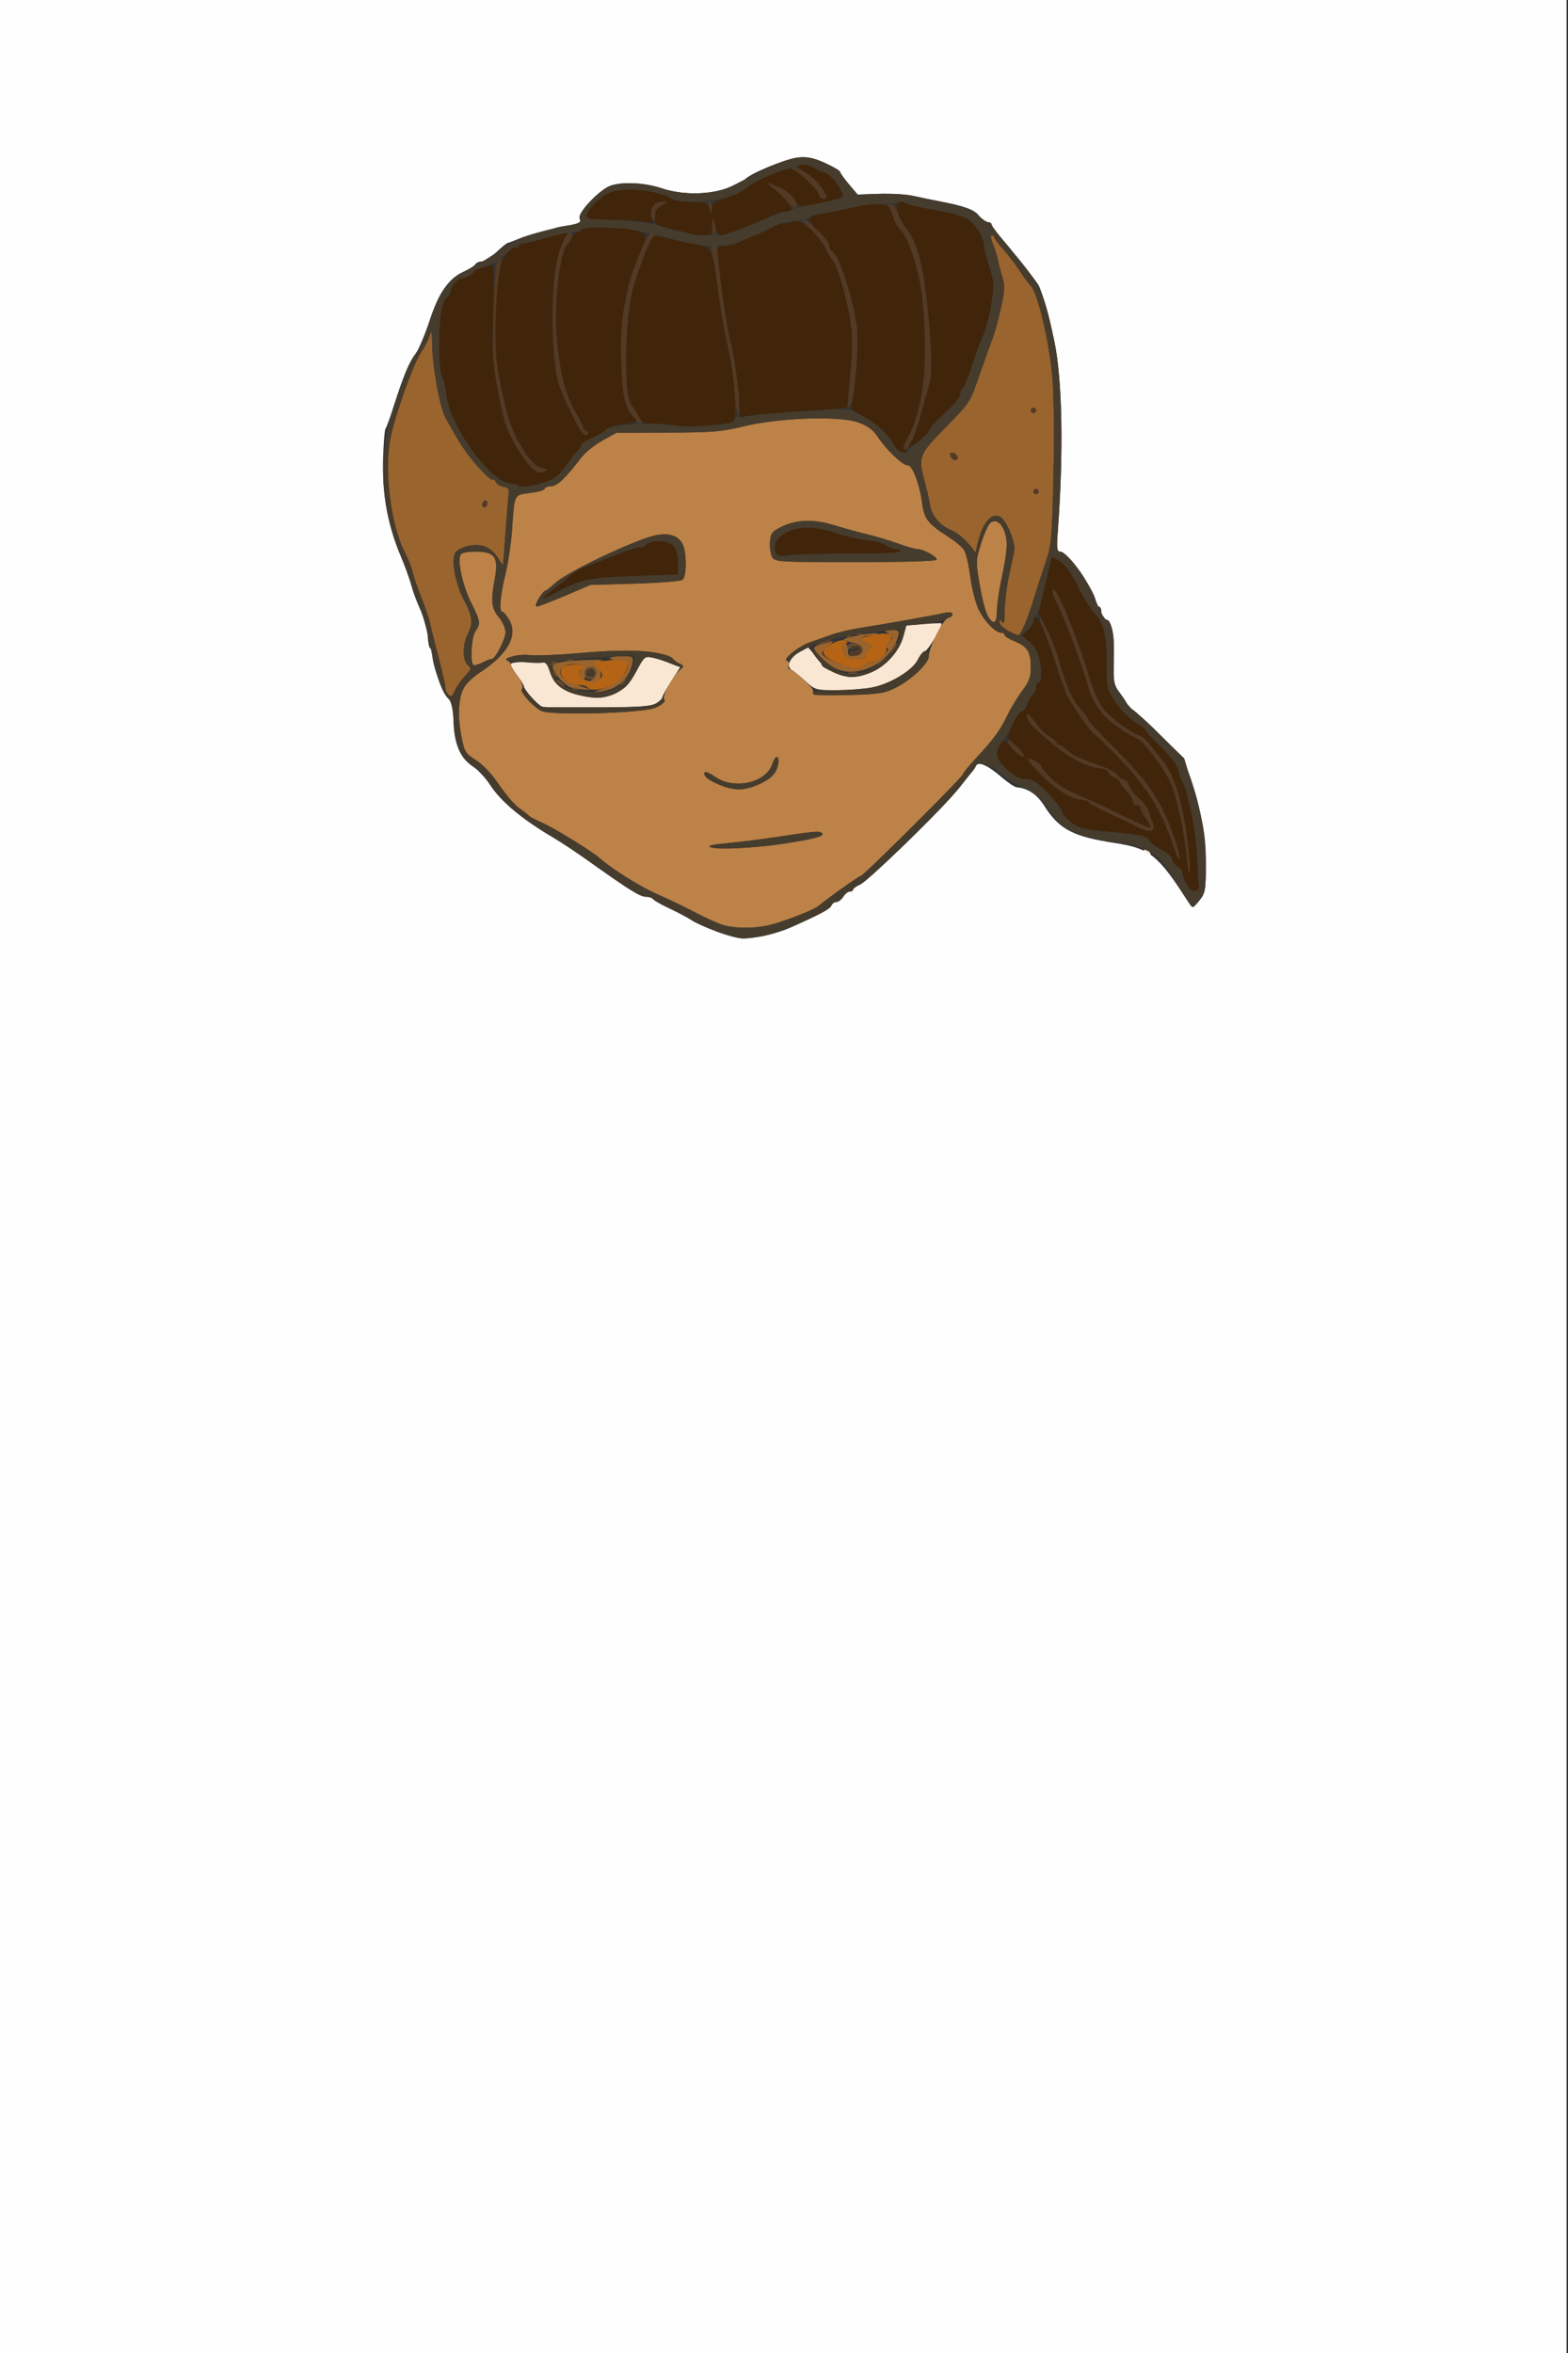 <?xml version="1.0" encoding="UTF-8" standalone="no"?>
<!-- Created with Inkscape (http://www.inkscape.org/) -->

<svg
   version="1.1"
   id="svg4976"
   width="192"
   height="288"
   viewBox="0 0 192 288"
   xmlns="http://www.w3.org/2000/svg"
   xmlns:svg="http://www.w3.org/2000/svg">
  <rect x="0" y="0" width="192" height="288" fill="#333333" stroke="none"/>
  <defs
     id="defs4980" />
  <g
     id="g4982">
    <g
       id="g4986"
       transform="translate(-0.177)">
      <path
         style="fill:#fefefe;stroke-width:0.32"
         d="M 0,144 V 0 h 96 96 V 144 288 H 96 0 Z m 93.824,-29.477 c 0.933,-0.196 2.344,-0.645 3.136,-0.997 3.65,-1.622 4.859,-2.268 5.017,-2.681 0.094,-0.245 0.37,-0.446 0.614,-0.446 0.244,0 0.623,-0.288 0.843,-0.64 0.22,-0.352 0.581,-0.64 0.803,-0.64 0.222,0 0.403,-0.109 0.403,-0.242 0,-0.133 0.401,-0.419 0.891,-0.636 0.862,-0.381 8.47,-7.688 11.099,-10.659 1.193,-1.348 2.613,-3.138 3.09,-3.894 0.317,-0.502 1.457,0.016 3.028,1.376 0.798,0.691 1.658,1.274 1.911,1.296 1.394,0.121 2.507,0.872 3.41,2.3 1.795,2.837 3.509,3.739 8.581,4.515 4.375,0.669 5.344,1.456 9.167,7.434 0.354,0.554 0.428,0.531 1.188,-0.369 0.749,-0.887 0.812,-1.206 0.822,-4.206 0.013,-3.572 -0.574,-7.002 -1.825,-10.674 -0.725,-2.129 -1.111,-2.701 -3.411,-5.06 -1.426,-1.463 -2.989,-2.898 -3.473,-3.189 -0.484,-0.291 -0.88,-0.651 -0.88,-0.801 0,-0.15 -0.396,-0.792 -0.88,-1.427 -0.84,-1.102 -0.876,-1.296 -0.791,-4.304 0.088,-3.137 -0.173,-4.291 -1.095,-4.835 -0.238,-0.141 -0.433,-0.537 -0.433,-0.88 0,-0.343 -0.144,-0.624 -0.32,-0.624 -0.176,0 -0.32,-0.195 -0.32,-0.432 0,-1.315 -3.466,-6.288 -4.383,-6.288 -0.428,0 -0.472,-0.377 -0.304,-2.64 0.711,-9.576 0.545,-18.447 -0.435,-23.12 -0.684,-3.264 -1.547,-6.272 -1.996,-6.957 -0.65,-0.993 -3.534,-4.608 -4.733,-5.933 -0.523,-0.578 -0.95,-1.19 -0.95,-1.36 0,-0.17 -0.206,-0.309 -0.457,-0.309 -0.251,0 -0.736,-0.355 -1.077,-0.789 -0.609,-0.774 -1.708,-1.168 -5.026,-1.804 -0.88,-0.169 -2.272,-0.456 -3.093,-0.64 -0.821,-0.183 -2.677,-0.293 -4.123,-0.243 l -2.63,0.09 -1.072,-1.267 c -0.589,-0.697 -1.074,-1.377 -1.077,-1.511 -0.003,-0.134 -0.816,-0.615 -1.808,-1.069 -1.351,-0.618 -2.174,-0.792 -3.284,-0.696 -1.513,0.132 -6.016,1.991 -6.593,2.722 -0.176,0.223 -1.144,0.694 -2.152,1.046 -2.378,0.832 -5.557,0.83 -8.058,-0.007 -2.212,-0.74 -5.297,-0.824 -6.526,-0.178 -1.426,0.75 -3.697,3.27 -3.473,3.854 0.214,0.557 -0.064,0.719 -1.551,0.908 -0.528,0.067 -1.176,0.197 -1.44,0.289 -0.264,0.092 -1.128,0.322 -1.92,0.511 -0.792,0.189 -1.944,0.556 -2.56,0.815 -0.616,0.259 -1.223,0.489 -1.349,0.511 -0.126,0.022 -0.758,0.539 -1.405,1.149 -0.647,0.61 -1.435,1.109 -1.752,1.109 -0.317,0 -0.675,0.159 -0.795,0.353 -0.12,0.194 -0.773,0.601 -1.45,0.905 -1.803,0.807 -2.997,2.542 -4.159,6.041 -0.566,1.706 -1.341,3.533 -1.722,4.061 -0.848,1.175 -1.485,2.695 -2.619,6.24 -0.478,1.496 -0.951,2.792 -1.05,2.88 -0.099,0.088 -0.232,1.744 -0.295,3.68 -0.134,4.1 0.616,8.233 2.152,11.858 0.518,1.222 1.11,2.854 1.316,3.625 0.206,0.771 0.721,2.161 1.145,3.088 0.424,0.927 0.809,2.347 0.856,3.156 0.047,0.809 0.193,1.471 0.325,1.472 0.132,9.6e-4 0.24,0.361 0.24,0.8 0,1.236 1.274,4.741 1.933,5.318 0.457,0.399 0.606,1.038 0.658,2.818 0.081,2.761 0.815,4.451 2.398,5.518 0.61,0.411 1.533,1.401 2.049,2.199 1.36,2.1 3.927,4.243 7.846,6.549 0.897,0.528 2.742,1.752 4.101,2.72 5.065,3.61 6.452,4.48 7.146,4.48 0.391,0 0.789,0.126 0.884,0.28 0.095,0.154 1.004,0.669 2.019,1.145 1.015,0.476 2.206,1.106 2.646,1.4 1.259,0.841 5.176,2.255 6.304,2.276 0.563,0.01 1.787,-0.142 2.72,-0.338 z"
         id="path5004" />
      <path
         style="fill:#f9e7d3;stroke-width:0.32"
         d="m 140.48,104.32 c -0.288,-0.186 -0.328,-0.312 -0.099,-0.315 0.21,-0.003 0.47,0.139 0.579,0.315 0.246,0.397 0.135,0.397 -0.48,0 z M 66.521,86.474 C 65.951,86.217 64.32,84.372 64.32,83.984 c 0,-0.134 -0.36,-0.716 -0.8,-1.292 -0.44,-0.577 -0.8,-1.2 -0.8,-1.385 0,-0.21 0.832,-0.308 2.214,-0.261 l 2.214,0.075 0.403,1.219 c 0.478,1.443 1.498,2.228 3.55,2.732 2.108,0.517 2.942,0.464 4.547,-0.29 1.128,-0.53 1.602,-1.035 2.425,-2.579 0.988,-1.853 1.059,-1.912 2.034,-1.702 0.556,0.12 1.542,0.428 2.19,0.685 l 1.179,0.467 -1.099,1.718 C 81.775,84.316 81.28,85.206 81.28,85.348 c 0,0.142 -0.324,0.469 -0.72,0.727 -0.559,0.364 -2.147,0.487 -7.12,0.551 -3.52,0.045 -6.633,-0.023 -6.919,-0.152 z m 32.278,-3.1 c -0.661,-0.607 -1.412,-1.221 -1.669,-1.365 -0.733,-0.41 -0.24,-1.55 0.946,-2.189 l 1.06,-0.571 0.822,0.935 c 0.452,0.514 0.827,1.05 0.832,1.191 0.015,0.391 2.623,1.489 3.553,1.497 2.734,0.023 5.729,-2.294 6.454,-4.994 l 0.355,-1.321 2.104,-0.17 c 1.157,-0.094 2.144,-0.132 2.192,-0.085 0.214,0.208 -1.658,3.376 -1.994,3.376 -0.206,0 -0.601,0.468 -0.877,1.04 -0.644,1.335 -3.399,3.004 -5.667,3.434 -0.945,0.179 -2.886,0.325 -4.314,0.324 -2.513,-0.002 -2.635,-0.037 -3.797,-1.105 z"
         id="path5002" />
      <path
         style="fill:#bd8247;stroke-width:0.32"
         d="m 88.64,113.19 c -0.616,-0.19 -2.128,-0.875 -3.36,-1.522 -1.232,-0.648 -3.306,-1.645 -4.608,-2.216 -2.087,-0.914 -5.53,-3.065 -7.034,-4.395 -0.988,-0.873 -5.544,-3.683 -7.027,-4.334 C 65.791,100.364 65.048,99.975 64.96,99.859 c -0.088,-0.115 -0.623,-0.533 -1.189,-0.929 -0.566,-0.395 -1.679,-1.684 -2.473,-2.865 -0.881,-1.309 -1.988,-2.488 -2.839,-3.022 -1.324,-0.832 -1.416,-0.989 -1.812,-3.088 -0.483,-2.562 -0.314,-4.799 0.451,-5.967 0.296,-0.451 1.131,-1.209 1.858,-1.685 3.434,-2.248 4.691,-4.539 3.551,-6.469 C 62.196,75.31 61.829,74.88 61.691,74.88 c -0.429,0 -0.27,-1.972 0.37,-4.58 0.338,-1.375 0.704,-3.823 0.814,-5.44 0.303,-4.465 0.208,-4.272 2.242,-4.526 C 66.087,60.213 66.88,59.98 66.88,59.817 66.88,59.654 67.223,59.52 67.643,59.52 c 0.746,0 1.792,-0.993 3.75,-3.556 0.458,-0.6 1.61,-1.521 2.56,-2.047 L 75.68,52.96 81.92,52.949 c 5.426,-0.009 6.636,-0.108 9.28,-0.756 4.34,-1.064 11.742,-1.323 14.05,-0.493 1.183,0.425 1.843,0.91 2.413,1.772 1.073,1.621 3.042,3.488 3.68,3.488 0.583,0 1.46,2.365 1.779,4.8 0.227,1.728 0.739,2.382 2.983,3.812 0.938,0.598 1.896,1.388 2.129,1.757 0.233,0.369 0.579,1.858 0.768,3.31 0.189,1.451 0.651,3.251 1.026,4 0.732,1.462 2.043,2.801 2.742,2.801 0.237,0 0.43,0.128 0.43,0.285 0,0.157 0.569,0.513 1.264,0.791 1.52,0.608 1.936,1.296 1.936,3.198 0,1.123 -0.227,1.738 -1.04,2.821 -0.572,0.761 -1.389,2.105 -1.815,2.985 -0.912,1.884 -1.657,2.904 -3.847,5.266 -0.89,0.96 -1.619,1.857 -1.619,1.993 0,0.313 -12.165,12.421 -12.48,12.421 -0.208,0 -3.874,2.594 -5.131,3.63 -0.582,0.48 -2.626,1.325 -5.231,2.164 -2.045,0.658 -4.827,0.741 -6.598,0.196 z m 7.04,-9.856 c 4.078,-0.611 5.523,-0.979 5.182,-1.32 -0.338,-0.338 -0.658,-0.312 -5.982,0.488 -1.76,0.264 -4.352,0.584 -5.76,0.711 -1.791,0.161 -2.368,0.308 -1.92,0.489 0.732,0.297 5.401,0.095 8.48,-0.367 z m -2.265,-7.482 c 1.135,-0.575 1.651,-1.066 1.914,-1.82 0.215,-0.616 0.243,-1.149 0.07,-1.322 -0.173,-0.173 -0.432,0.142 -0.643,0.78 -0.778,2.356 -4.722,3.226 -7.065,1.557 -0.982,-0.699 -1.568,-0.714 -1.145,-0.03 0.384,0.621 2.875,1.599 4.104,1.61 0.673,0.006 1.901,-0.338 2.764,-0.776 z M 80.435,86.618 c 0.881,-0.381 1.18,-0.676 1.045,-1.03 -0.2,-0.521 1.098,-2.879 1.995,-3.625 0.392,-0.326 0.422,-0.475 0.12,-0.589 C 83.371,81.291 83.004,81.039 82.779,80.814 81.624,79.658 77.804,79.35 71.52,79.905 c -2.816,0.249 -5.73,0.375 -6.477,0.28 -1.322,-0.168 -3.525,0.382 -2.723,0.679 0.22,0.082 0.4,0.29 0.4,0.463 0,0.173 0.363,0.79 0.806,1.371 0.474,0.621 0.725,1.269 0.608,1.572 -0.2,0.522 0.979,1.938 2.266,2.721 1.026,0.624 12.43,0.32 14.035,-0.375 z m 29.446,-2.457 c 1.98,-1.008 4.039,-2.991 4.039,-3.89 0,-1.049 1.685,-4.394 2.32,-4.606 0.927,-0.309 0.651,-0.879 -0.32,-0.662 -1.443,0.322 -7.753,1.447 -10.16,1.811 -1.232,0.186 -2.888,0.567 -3.68,0.846 -0.792,0.279 -2.027,0.712 -2.744,0.964 -1.417,0.496 -3.342,2.069 -2.767,2.261 0.195,0.065 0.276,0.325 0.179,0.578 -0.097,0.253 -0.043,0.459 0.12,0.459 0.399,0 2.802,2.156 2.852,2.559 0.022,0.176 0.058,0.407 0.08,0.512 0.022,0.105 1.948,0.14 4.28,0.077 3.751,-0.101 4.42,-0.206 5.801,-0.909 z M 69.376,72.914 72.48,71.589 77.92,71.435 c 2.992,-0.085 5.62,-0.298 5.84,-0.474 0.518,-0.414 0.512,-3.361 -0.009,-4.391 C 83.148,65.38 81.657,65.083 79.615,65.749 76.182,66.869 69.426,70.177 68.163,71.357 67.596,71.887 67.035,72.32 66.915,72.32 c -0.119,0 -0.472,0.432 -0.784,0.96 -0.339,0.574 -0.425,0.96 -0.213,0.96 0.195,0 1.751,-0.597 3.458,-1.326 z M 114.88,68.488 c 0,-0.378 -1.69,-1.288 -2.392,-1.288 -0.277,0 -1.328,-0.3 -2.336,-0.666 -1.008,-0.366 -2.696,-0.873 -3.752,-1.127 -1.056,-0.253 -2.908,-0.762 -4.115,-1.131 -2.531,-0.773 -4.561,-0.701 -6.471,0.232 -1.081,0.528 -1.268,0.775 -1.353,1.799 -0.054,0.653 0.059,1.481 0.251,1.84 C 95.053,68.783 95.322,68.8 104.971,68.8 c 6.218,0 9.909,-0.116 9.909,-0.312 z M 58.121,81.374 C 57.722,80.975 57.924,77.876 58.39,77.261 59.057,76.379 59.003,76.001 57.893,73.817 56.899,71.862 56.196,68.855 56.529,67.988 56.656,67.658 57.215,67.52 58.427,67.52 c 2.359,0 2.827,0.679 2.328,3.374 -0.502,2.709 -0.407,3.576 0.514,4.67 0.446,0.53 0.811,1.349 0.81,1.82 -0.002,0.856 -1.302,3.353 -1.709,3.281 -0.119,-0.021 -0.628,0.175 -1.132,0.435 -0.504,0.261 -1.006,0.383 -1.117,0.273 z M 121.148,75.44 c -0.257,-0.396 -0.702,-2.084 -0.99,-3.751 -0.509,-2.954 -0.505,-3.085 0.153,-5.172 0.372,-1.178 0.867,-2.3 1.102,-2.495 0.662,-0.55 1.4,-0.075 1.809,1.164 0.391,1.186 0.3,2.323 -0.483,6.014 -0.261,1.232 -0.481,2.852 -0.487,3.6 -0.013,1.509 -0.396,1.731 -1.104,0.64 z"
         id="skin" />
      <path
         style="fill:#b56415;stroke-width:0.32"
         d="M 72.182,84.195 C 72.061,84 71.571,83.84 71.092,83.84 c -1.223,0 -2.351,-0.865 -2.231,-1.711 0.08,-0.563 0.347,-0.707 1.458,-0.788 1.238,-0.09 1.896,0.346 0.982,0.651 -0.63,0.21 -0.05,1.111 0.862,1.34 C 72.96,83.532 73.92,83.121 73.92,82.581 c 0,-0.121 -0.294,-0.536 -0.652,-0.921 L 72.615,80.96 73.348,80.944 c 0.403,-0.009 1.344,-0.094 2.091,-0.19 1.059,-0.135 1.402,-0.061 1.555,0.339 0.238,0.62 -0.562,1.914 -1.604,2.597 -1.007,0.66 -2.925,0.962 -3.208,0.505 z m 30.982,-2.853 c -1.863,-0.767 -2.461,-1.319 -2.014,-1.858 0.609,-0.733 2.111,-1.344 2.578,-1.048 0.319,0.202 0.328,0.276 0.033,0.279 -0.51,0.006 -0.52,1.037 -0.016,1.541 0.211,0.211 0.859,0.384 1.44,0.384 0.843,0 1.056,-0.129 1.056,-0.64 0,-0.352 0.144,-0.64 0.32,-0.64 0.612,0 0.315,-0.567 -0.394,-0.752 -1.03,-0.269 -0.37,-0.732 1.406,-0.986 1.687,-0.241 2.231,0.167 1.419,1.064 -0.282,0.311 -0.417,0.661 -0.3,0.778 0.311,0.311 -0.861,1.496 -1.479,1.496 -0.291,0 -0.809,0.211 -1.15,0.47 -0.789,0.597 -1.27,0.583 -2.898,-0.088 z"
         id="eye" />
      <path
         style="fill:#9a642e;stroke-width:0.32"
         d="M 55.102,85.054 C 54.892,84.844 54.72,84.445 54.72,84.169 c 0,-0.277 -0.375,-1.94 -0.834,-3.696 C 53.427,78.717 52.938,76.776 52.8,76.16 c -0.139,-0.616 -0.615,-2.016 -1.058,-3.11 -0.444,-1.095 -0.906,-2.442 -1.027,-2.994 -0.121,-0.552 -0.562,-1.672 -0.98,-2.49 -1.705,-3.334 -2.53,-9.858 -1.755,-13.869 0.542,-2.803 2.793,-9.139 3.745,-10.54 0.435,-0.64 0.914,-1.576 1.065,-2.08 0.228,-0.762 0.28,-0.591 0.304,1.003 0.044,2.909 0.917,7.739 1.638,9.063 1.672,3.068 2.506,4.328 3.945,5.962 0.856,0.972 1.669,1.698 1.806,1.613 0.137,-0.085 0.328,0.05 0.423,0.299 0.096,0.249 0.507,0.501 0.914,0.558 0.53,0.075 0.714,0.286 0.65,0.745 -0.049,0.352 -0.22,2.44 -0.379,4.64 -0.159,2.2 -0.3,4.072 -0.312,4.16 -0.012,0.088 -0.293,-0.283 -0.623,-0.826 -0.84,-1.378 -2.167,-1.875 -3.819,-1.43 -0.835,0.225 -1.373,0.583 -1.506,1.001 -0.356,1.123 0.194,3.773 1.16,5.583 1.045,1.958 1.142,2.866 0.45,4.194 -0.644,1.235 -0.625,3.302 0.035,3.784 0.463,0.339 0.426,0.476 -0.362,1.315 -0.484,0.515 -1.049,1.332 -1.256,1.815 -0.291,0.68 -0.462,0.792 -0.758,0.496 z M 59.84,61.581 c 0,-0.274 -0.144,-0.41 -0.32,-0.301 -0.176,0.109 -0.32,0.333 -0.32,0.499 0,0.166 0.144,0.301 0.32,0.301 0.176,0 0.32,-0.224 0.32,-0.499 z m 14.133,22.715 c 1.601,-0.493 3.251,-2.092 3.074,-2.979 -0.07,-0.349 -0.439,-0.516 -1.135,-0.514 -0.568,0.002 -1.032,-0.106 -1.032,-0.24 0,-0.134 0.651,-0.243 1.446,-0.243 1.386,0 1.44,0.035 1.294,0.84 -0.284,1.567 -1.46,2.867 -2.955,3.267 -1.961,0.525 -2.494,0.424 -0.692,-0.131 z m -3.721,-0.095 C 69.412,84.021 67.84,82.318 67.84,81.587 c 0,-0.451 1.125,-0.674 4,-0.795 1.955,-0.082 2.52,-0.037 1.76,0.141 -0.616,0.144 -0.975,0.281 -0.797,0.304 0.178,0.023 0.51,0.341 0.738,0.707 0.474,0.758 0.037,1.575 -0.842,1.575 -0.411,0 -0.395,-0.079 0.091,-0.434 0.377,-0.276 0.516,-0.634 0.382,-0.984 -0.304,-0.791 -1.339,-0.484 -1.308,0.387 0.03,0.837 -0.436,0.944 -0.733,0.169 -0.116,-0.302 -0.041,-0.596 0.17,-0.667 C 72.148,81.711 71.597,81.28 70.39,81.28 c -2.08,0 -2.166,1.741 -0.117,2.36 0.51,0.154 1.215,0.396 1.567,0.538 l 0.64,0.258 -0.64,-0.016 c -0.352,-0.009 -1.067,-0.108 -1.588,-0.219 z m 32.024,-2.487 c -0.893,-0.484 -2.405,-1.979 -2.426,-2.399 -0.006,-0.113 0.337,-0.292 0.76,-0.399 0.424,-0.106 1.036,-0.293 1.36,-0.415 0.346,-0.13 0.193,0.125 -0.37,0.618 -0.943,0.825 -0.949,0.848 -0.32,1.315 0.352,0.261 1.375,0.725 2.274,1.031 1.524,0.519 1.684,0.52 2.391,0.025 0.417,-0.292 0.988,-0.531 1.27,-0.531 0.282,0 0.851,-0.36 1.265,-0.8 0.471,-0.502 0.593,-0.8 0.326,-0.8 -0.296,0 -0.242,-0.203 0.18,-0.669 0.594,-0.656 0.594,-0.677 -0.012,-1.12 C 108.395,77.147 108.418,77.12 109.349,77.12 c 0.869,0 0.969,0.089 0.809,0.72 -0.843,3.325 -5.064,5.4 -7.881,3.874 z M 103.744,80.256 c -0.465,-0.465 -0.51,-1.536 -0.064,-1.536 0.176,0 0.32,0.37 0.32,0.821 0,0.707 0.122,0.807 0.88,0.72 1.332,-0.153 1.205,-1.289 -0.176,-1.571 -0.581,-0.119 -1.125,-0.284 -1.208,-0.368 -0.239,-0.239 3.591,-0.977 4.073,-0.785 0.237,0.095 -0.028,0.183 -0.59,0.197 -1.208,0.03 -1.733,0.632 -0.771,0.884 0.678,0.177 0.946,0.741 0.352,0.741 -0.176,0 -0.32,0.288 -0.32,0.64 0,0.511 -0.213,0.64 -1.056,0.64 -0.581,0 -1.229,-0.173 -1.44,-0.384 z M 123.6,77.201 c -0.572,-0.285 -1.038,-0.743 -1.035,-1.02 0.004,-0.441 0.043,-0.444 0.315,-0.022 0.22,0.34 0.315,-0.079 0.327,-1.44 0.009,-1.056 0.235,-2.928 0.501,-4.16 0.267,-1.232 0.562,-2.615 0.658,-3.072 0.23,-1.105 -1.043,-4.046 -1.864,-4.306 -1.091,-0.346 -2.1,0.987 -2.655,3.509 l -0.205,0.93 -0.928,-1.126 c -0.51,-0.619 -1.402,-1.322 -1.981,-1.561 -1.458,-0.603 -2.443,-1.758 -2.672,-3.132 -0.106,-0.639 -0.398,-1.903 -0.647,-2.81 -0.828,-3.008 -0.731,-3.286 2.186,-6.299 3.526,-3.642 3.286,-3.28 4.53,-6.833 0.604,-1.726 1.317,-3.714 1.583,-4.418 0.266,-0.704 0.732,-2.398 1.035,-3.765 0.466,-2.103 0.488,-2.692 0.147,-3.831 -0.222,-0.74 -0.466,-1.694 -0.543,-2.119 -0.077,-0.426 -0.343,-1.258 -0.59,-1.849 C 121.515,29.284 121.449,28.8 121.616,28.8 c 0.167,0 0.304,0.11 0.304,0.243 0,0.134 0.512,0.818 1.138,1.52 0.626,0.702 1.508,1.853 1.96,2.557 0.452,0.704 1.09,1.575 1.418,1.936 0.822,0.904 2.16,6.531 2.575,10.823 0.208,2.157 0.272,6.932 0.16,12.112 -0.172,7.997 -0.235,8.703 -0.977,10.88 -0.436,1.281 -1.102,3.336 -1.48,4.568 -0.768,2.504 -1.563,4.33 -1.87,4.3 C 124.732,77.728 124.172,77.486 123.6,77.201 Z M 127.36,60.16 c 0,-0.176 -0.144,-0.32 -0.32,-0.32 -0.176,0 -0.32,0.144 -0.32,0.32 0,0.176 0.144,0.32 0.32,0.32 0.176,0 0.32,-0.144 0.32,-0.32 z m -9.92,-4.141 c 0,-0.378 -0.624,-0.781 -0.853,-0.552 -0.229,0.229 0.175,0.853 0.552,0.853 0.166,0 0.301,-0.136 0.301,-0.301 z M 127.04,50.24 c 0,-0.176 -0.144,-0.32 -0.32,-0.32 -0.176,0 -0.32,0.144 -0.32,0.32 0,0.176 0.144,0.32 0.32,0.32 0.176,0 0.32,-0.144 0.32,-0.32 z"
         id="hair2" />
      <path
         style="fill:#6c4c2b;stroke-width:0.32"
         d="m 70.34,84.261 c 0.231,-0.092 0.507,-0.081 0.613,0.025 0.106,0.106 -0.083,0.182 -0.42,0.168 C 70.161,84.439 70.085,84.364 70.34,84.261 Z m -1.719,-0.571 c -0.342,-0.258 -0.459,-0.474 -0.26,-0.48 0.198,-0.006 0.54,0.206 0.759,0.47 0.506,0.61 0.299,0.614 -0.499,0.01 z M 76.16,83.719 c 0,-0.066 0.252,-0.318 0.56,-0.56 0.508,-0.398 0.519,-0.387 0.121,0.121 C 76.423,83.813 76.16,83.983 76.16,83.719 Z m -4.363,-0.997 C 71.686,82.433 71.748,82.044 71.936,81.856 c 0.488,-0.488 1.411,-0.042 1.284,0.619 -0.142,0.737 -1.167,0.914 -1.423,0.247 z M 72.96,82.4 c 0,-0.264 -0.216,-0.48 -0.48,-0.48 -0.264,0 -0.48,0.216 -0.48,0.48 0,0.264 0.216,0.48 0.48,0.48 0.264,0 0.48,-0.216 0.48,-0.48 z m -4.973,0.139 c -0.116,-0.188 -0.142,-0.41 -0.058,-0.494 0.084,-0.084 0.238,0.07 0.342,0.341 0.216,0.564 0.032,0.663 -0.284,0.153 z M 104.08,82.339 c 0.308,-0.08 0.812,-0.08 1.12,0 0.308,0.08 0.056,0.146 -0.56,0.146 -0.616,0 -0.868,-0.066 -0.56,-0.146 z M 67.52,81.27 C 67.52,81.099 67.736,80.96 68,80.96 c 0.264,0 0.48,0.057 0.48,0.126 0,0.069 -0.216,0.209 -0.48,0.31 -0.264,0.101 -0.48,0.045 -0.48,-0.126 z m 40,0.209 c 0,-0.066 0.252,-0.318 0.56,-0.56 0.508,-0.398 0.519,-0.387 0.121,0.121 -0.418,0.533 -0.681,0.703 -0.681,0.439 z M 69.7,80.741 c 0.231,-0.092 0.507,-0.081 0.613,0.025 0.106,0.106 -0.083,0.182 -0.42,0.168 C 69.521,80.919 69.445,80.844 69.7,80.741 Z m 35.572,-0.632 c 0.18,-0.089 0.328,-0.367 0.328,-0.616 0,-0.559 -1.166,-0.604 -1.388,-0.053 -0.093,0.231 -0.172,0.155 -0.187,-0.181 -0.02,-0.45 0.174,-0.558 0.855,-0.48 0.619,0.071 0.88,0.283 0.88,0.715 0,0.337 -0.184,0.651 -0.408,0.696 -0.224,0.045 -0.26,0.009 -0.08,-0.08 z M 109.44,79.36 c 0.188,-0.352 0.415,-0.64 0.503,-0.64 0.088,0 0.006,0.288 -0.183,0.64 -0.188,0.352 -0.415,0.64 -0.503,0.64 -0.088,0 -0.006,-0.288 0.183,-0.64 z m -8.64,-0.775 c 0.892,-0.537 1.593,-0.677 1.104,-0.221 -0.167,0.156 -0.664,0.378 -1.104,0.493 l -0.8,0.209 z m 3.14,-0.723 c 0.231,-0.092 0.507,-0.081 0.613,0.025 0.106,0.106 -0.083,0.182 -0.42,0.168 -0.373,-0.015 -0.449,-0.091 -0.193,-0.193 z m 1.28,-0.32 c 0.231,-0.092 0.507,-0.081 0.613,0.025 0.106,0.106 -0.083,0.182 -0.42,0.168 -0.373,-0.015 -0.449,-0.091 -0.193,-0.193 z"
         id="path4994" />
      <path
         style="fill:#533a24;stroke-width:0.32"
         d="m 145.505,105.12 c -0.334,-3.408 -1.253,-7.7 -1.988,-9.28 -0.886,-1.907 -3.426,-5.257 -4.157,-5.485 -0.352,-0.11 -1.444,-0.76 -2.426,-1.446 -1.793,-1.251 -3.023,-2.953 -3.518,-4.869 -0.548,-2.118 -2.899,-8.432 -3.683,-9.888 -0.452,-0.84 -0.764,-1.7 -0.694,-1.911 0.309,-0.928 2.656,4.603 4.561,10.752 0.554,1.789 1.229,3.234 1.831,3.919 1.003,1.143 3.299,2.815 4.3,3.133 0.325,0.103 0.879,0.578 1.23,1.056 0.351,0.478 1.035,1.326 1.519,1.886 0.484,0.56 1.222,1.934 1.64,3.055 0.838,2.248 1.918,8.759 1.746,10.517 -0.072,0.729 -0.198,0.226 -0.361,-1.44 z m -1.659,-1.504 c -1.65,-5.241 -3.876,-8.387 -9.872,-13.952 -0.902,-0.837 -3.414,-4.728 -3.414,-5.288 0,-0.274 -0.125,-0.575 -0.277,-0.669 -0.152,-0.094 -0.354,-0.644 -0.448,-1.223 -0.094,-0.579 -0.682,-2.341 -1.308,-3.916 -0.625,-1.575 -1.083,-2.919 -1.016,-2.986 0.194,-0.194 1.801,3.369 2.257,5.006 0.956,3.423 1.749,5.167 2.934,6.449 0.405,0.438 0.736,0.914 0.736,1.058 0,0.144 1.188,1.441 2.64,2.883 4.862,4.828 6.278,6.924 7.961,11.786 0.356,1.029 0.601,2.095 0.543,2.37 -0.057,0.274 -0.39,-0.408 -0.739,-1.517 z M 139.2,101.104 c -0.616,-0.323 -2.164,-1.063 -3.44,-1.645 -1.276,-0.582 -2.32,-1.166 -2.32,-1.298 -4e-5,-0.132 -0.296,-0.24 -0.658,-0.24 -1.297,0 -3.375,-1.269 -5.254,-3.208 -1.311,-1.353 -1.713,-1.938 -1.28,-1.862 0.591,0.103 1.432,0.692 1.432,1.003 0,0.076 0.501,0.669 1.113,1.318 0.68,0.721 1.98,1.537 3.343,2.1 1.227,0.506 3.703,1.65 5.503,2.543 1.8,0.893 3.335,1.56 3.412,1.484 0.077,-0.077 -0.164,-0.566 -0.535,-1.087 -0.371,-0.521 -0.675,-1.106 -0.675,-1.298 0,-0.193 -0.216,-0.351 -0.48,-0.351 -0.264,0 -0.48,-0.223 -0.48,-0.495 0,-0.272 -0.36,-0.855 -0.8,-1.295 -0.44,-0.44 -0.8,-0.928 -0.8,-1.084 0,-0.156 -0.275,-0.371 -0.61,-0.478 -0.336,-0.107 -0.691,-0.404 -0.79,-0.662 -0.099,-0.257 -0.409,-0.468 -0.689,-0.468 -1.437,0 -4.002,-1.227 -5.91,-2.829 -2.531,-2.124 -3.011,-2.61 -3.286,-3.331 -0.358,-0.938 0.201,-0.622 1.015,0.573 0.423,0.621 1.179,1.371 1.68,1.667 0.501,0.296 0.912,0.651 0.912,0.789 0,0.138 0.151,0.251 0.335,0.251 0.184,0 0.652,0.328 1.04,0.728 0.388,0.4 1.785,1.068 3.105,1.484 1.32,0.416 2.588,1.024 2.818,1.352 0.23,0.328 0.616,0.596 0.858,0.596 0.242,0 0.533,0.324 0.647,0.72 0.114,0.396 0.696,1.152 1.294,1.68 0.598,0.528 1.135,1.28 1.193,1.672 0.058,0.391 0.205,0.811 0.327,0.933 0.122,0.122 0.222,0.486 0.222,0.808 0,0.734 -0.752,0.71 -2.24,-0.07 z m -14.888,-9.272 c -1.215,-1.268 -0.755,-1.625 0.505,-0.392 0.546,0.534 0.86,1.053 0.697,1.154 -0.163,0.101 -0.704,-0.242 -1.202,-0.762 z M 72.26,82.661 c 0.231,-0.092 0.507,-0.081 0.613,0.025 0.106,0.106 -0.083,0.182 -0.42,0.168 C 72.081,82.839 72.005,82.764 72.26,82.661 Z M 104.16,80 c -0.109,-0.176 0.087,-0.32 0.434,-0.32 0.348,0 0.705,-0.18 0.794,-0.4 0.102,-0.253 0.171,-0.206 0.187,0.126 0.014,0.289 -0.203,0.613 -0.481,0.72 C 104.43,80.38 104.392,80.375 104.16,80 Z M 59.2,61.779 c 0,-0.166 0.144,-0.39 0.32,-0.499 0.176,-0.109 0.32,0.027 0.32,0.301 0,0.274 -0.144,0.499 -0.32,0.499 -0.176,0 -0.32,-0.136 -0.32,-0.301 z M 126.72,60.16 c 0,-0.176 0.144,-0.32 0.32,-0.32 0.176,0 0.32,0.144 0.32,0.32 0,0.176 -0.144,0.32 -0.32,0.32 -0.176,0 -0.32,-0.144 -0.32,-0.32 z M 65.163,57.192 C 64.763,56.792 63.89,55.534 63.223,54.396 62.237,52.713 61.862,51.553 61.208,48.164 60.481,44.395 60.421,43.469 60.57,38.4 c 0.091,-3.08 0.267,-5.852 0.392,-6.16 0.418,-1.031 0.734,-0.574 0.443,0.64 -0.158,0.66 -0.381,3.112 -0.496,5.448 -0.215,4.391 -0.021,6.295 1.176,11.544 0.813,3.562 3.174,7.408 4.549,7.408 0.332,0 0.514,0.144 0.405,0.32 -0.328,0.531 -1.107,0.362 -1.877,-0.408 z M 116.627,55.979 c -0.116,-0.188 -0.134,-0.418 -0.04,-0.512 0.229,-0.229 0.853,0.175 0.853,0.552 0,0.409 -0.552,0.382 -0.813,-0.04 z M 110.72,54.849 c 0,-0.105 0.214,-0.573 0.476,-1.04 2.034,-3.632 2.656,-8.908 1.968,-16.689 -0.312,-3.53 -1.56,-7.704 -2.656,-8.887 -0.42,-0.453 -0.851,-1.194 -0.959,-1.648 -0.108,-0.454 -0.352,-1.022 -0.542,-1.262 -0.27,-0.341 -0.213,-0.411 0.261,-0.32 0.343,0.066 0.711,0.508 0.848,1.018 0.132,0.495 0.631,1.413 1.108,2.038 1.303,1.708 2.052,4.551 2.555,9.701 0.532,5.441 0.576,8.06 0.16,9.417 -0.166,0.54 -0.616,2.135 -1,3.543 -0.701,2.569 -1.499,4.32 -1.967,4.32 -0.138,0 -0.251,-0.086 -0.251,-0.191 z M 71.24,52.73 C 70.834,52.096 69.602,49.517 68.75,47.52 67.689,45.031 67.493,35.232 68.432,31.633 68.97,29.572 69.551,28.48 70.109,28.48 c 0.274,0 0.018,0.985 -0.332,1.28 -0.988,0.833 -1.786,6.981 -1.454,11.2 0.286,3.638 0.99,6.919 1.819,8.48 0.374,0.704 0.898,1.712 1.164,2.24 0.266,0.528 0.619,1.05 0.784,1.16 0.179,0.12 0.163,0.284 -0.041,0.41 -0.187,0.116 -0.551,-0.118 -0.808,-0.52 z M 77.766,51.12 C 76.474,49.131 76.388,48.748 76.243,44.32 76.131,40.916 76.219,39.316 76.608,37.66 76.89,36.461 77.12,35.188 77.12,34.83 c 0,-1.014 2.352,-6.349 2.8,-6.35 0.22,-4.39e-4 0.4,0.143 0.4,0.319 0,0.176 -0.111,0.32 -0.246,0.32 -0.223,0 -1.359,2.889 -2.272,5.779 -1.1,3.484 -1.322,13.386 -0.328,14.625 0.509,0.635 1.246,1.907 1.246,2.151 0,0.407 -0.528,0.1 -0.954,-0.556 z M 90.106,47.859 C 89.985,46.206 89.611,43.703 89.275,42.297 88.939,40.891 88.437,38.035 88.159,35.95 87.881,33.866 87.529,31.692 87.377,31.12 c -0.216,-0.811 -0.178,-1.04 0.173,-1.04 0.248,0 0.454,0.108 0.458,0.24 0.07,2.172 1.185,10.135 1.605,11.469 0.289,0.918 0.731,3.659 1.161,7.209 0.1,0.828 0.041,1.564 -0.134,1.672 -0.191,0.118 -0.4,-0.983 -0.534,-2.812 z M 126.4,50.24 c 0,-0.176 0.144,-0.32 0.32,-0.32 0.176,0 0.32,0.144 0.32,0.32 0,0.176 -0.144,0.32 -0.32,0.32 -0.176,0 -0.32,-0.144 -0.32,-0.32 z m -22.39,-0.514 c -0.005,-0.194 0.138,-2.178 0.32,-4.409 0.268,-3.3 0.24,-4.545 -0.149,-6.686 -0.588,-3.233 -1.503,-6.154 -2.173,-6.936 -0.276,-0.323 -0.604,-0.907 -0.728,-1.299 -0.124,-0.391 -0.885,-1.343 -1.69,-2.114 C 98.784,27.511 98.304,26.88 98.522,26.88 c 0.639,0 3.238,2.61 3.238,3.252 0,0.323 0.119,0.588 0.265,0.588 0.758,0 2.784,6.257 3.109,9.6 0.221,2.282 -0.31,8.381 -0.804,9.227 -0.171,0.293 -0.315,0.374 -0.321,0.179 z M 87.36,27.627 c 0,-1.371 0.148,-1.325 0.426,0.133 0.114,0.598 0.065,1.04 -0.114,1.04 -0.172,0 -0.312,-0.528 -0.312,-1.173 z m -7.446,-1.265 c -0.191,-0.998 0.443,-1.703 1.526,-1.699 0.526,0.002 0.479,0.09 -0.265,0.493 -0.498,0.27 -0.835,0.673 -0.75,0.896 0.086,0.223 0.044,0.586 -0.092,0.806 -0.164,0.265 -0.306,0.097 -0.419,-0.497 z M 86.962,25.44 c -0.084,-0.44 -0.029,-0.8 0.123,-0.8 0.152,0 0.276,0.36 0.276,0.8 0,0.44 -0.055,0.8 -0.123,0.8 -0.067,0 -0.192,-0.36 -0.276,-0.8 z m 9.505,-0.879 c -0.479,-0.572 -1.248,-1.292 -1.709,-1.599 -1.131,-0.753 -0.543,-0.709 1.092,0.083 1.29,0.625 2.335,2.034 1.767,2.385 -0.153,0.095 -0.671,-0.296 -1.15,-0.869 z M 100.48,23.905 c 0,-0.458 -2.032,-2.5 -3.04,-3.054 -0.37,-0.204 -0.456,-0.356 -0.204,-0.362 0.842,-0.019 2.77,1.311 3.484,2.401 0.851,1.3 0.872,1.43 0.24,1.43 -0.264,0 -0.48,-0.187 -0.48,-0.415 z"
         id="hair_outline" />
      <path
         style="fill:#463c2d;stroke-width:0.32"
         d="m 87.84,113.981 c -1.232,-0.474 -2.6,-1.102 -3.04,-1.396 -0.44,-0.294 -1.631,-0.924 -2.646,-1.4 -1.015,-0.476 -1.924,-0.992 -2.019,-1.145 -0.095,-0.154 -0.493,-0.28 -0.884,-0.28 -0.693,0 -2.08,-0.87 -7.146,-4.48 -1.358,-0.968 -3.203,-2.192 -4.101,-2.72 -3.921,-2.307 -6.488,-4.451 -7.844,-6.549 C 59.645,95.213 58.779,94.272 58.236,93.92 56.588,92.851 55.959,91.492 55.759,88.563 55.629,86.671 55.428,85.804 55.035,85.45 54.283,84.772 53.568,82.647 52.823,78.88 52.475,77.12 51.911,75.104 51.568,74.4 51.226,73.696 50.773,72.472 50.562,71.68 50.352,70.888 49.755,69.24 49.237,68.018 46.685,61.996 46.412,55.727 48.435,49.6 c 1.357,-4.109 1.884,-5.365 2.688,-6.4 0.342,-0.44 1.082,-2.19 1.645,-3.889 1.262,-3.809 2.161,-4.996 4.828,-6.373 C 58.742,32.346 60.4,31.334 61.28,30.688 c 1.699,-1.247 4.217,-2.223 7.36,-2.853 2.708,-0.543 2.731,-0.553 2.511,-1.126 -0.25,-0.652 2.186,-3.24 3.638,-3.865 1.487,-0.64 4.154,-0.545 6.517,0.232 2.767,0.91 6.499,0.745 8.648,-0.382 7.218,-3.784 8.363,-4.062 11.264,-2.735 1.002,0.458 1.823,0.943 1.826,1.077 0.003,0.134 0.487,0.814 1.077,1.511 l 1.072,1.267 2.63,-0.09 c 1.447,-0.049 3.302,0.06 4.123,0.243 0.821,0.183 2.213,0.471 3.093,0.639 3.076,0.589 4.078,0.948 4.933,1.767 0.474,0.454 1.034,0.826 1.244,0.826 0.21,0 0.382,0.128 0.382,0.285 0,0.157 0.998,1.467 2.219,2.912 3.844,4.551 4.18,5.249 5.461,11.363 0.979,4.673 1.146,13.544 0.435,23.12 -0.17,2.292 -0.128,2.64 0.318,2.64 0.283,0 1.076,0.711 1.763,1.581 1.153,1.459 1.562,2.2 3.058,5.539 0.296,0.66 0.657,1.2 0.804,1.2 0.625,0 0.995,1.939 0.917,4.805 -0.079,2.896 -0.039,3.101 0.869,4.475 0.523,0.792 1.169,1.571 1.435,1.731 0.266,0.16 1.794,1.57 3.396,3.133 l 2.913,2.842 0.983,3.267 c 1.402,4.663 1.671,6.246 1.671,9.856 0,2.787 -0.09,3.319 -0.7,4.144 -0.385,0.521 -0.795,0.947 -0.911,0.947 -0.116,0 -0.978,-1.26 -1.917,-2.8 -0.939,-1.54 -1.933,-2.983 -2.209,-3.207 -1.288,-1.043 -3.095,-1.713 -5.076,-1.883 -1.181,-0.101 -3.179,-0.541 -4.441,-0.979 -2.142,-0.743 -2.396,-0.935 -3.838,-2.899 -1.271,-1.731 -1.885,-2.258 -3.466,-2.977 -1.057,-0.481 -2.267,-1.243 -2.688,-1.695 -0.422,-0.451 -0.88,-0.751 -1.018,-0.665 -0.138,0.085 -0.342,0.009 -0.452,-0.17 -0.238,-0.386 -1.443,-0.44 -1.443,-0.066 0,0.143 -0.252,0.539 -0.56,0.88 -0.308,0.341 -0.941,1.131 -1.406,1.754 -1.426,1.911 -11.203,11.474 -12.167,11.901 -0.499,0.221 -0.907,0.51 -0.907,0.643 0,0.133 -0.181,0.242 -0.403,0.242 -0.222,0 -0.583,0.288 -0.803,0.64 -0.22,0.352 -0.599,0.64 -0.843,0.64 -0.244,0 -0.52,0.201 -0.614,0.446 -0.159,0.413 -1.367,1.059 -5.017,2.681 -1.672,0.743 -4.385,1.361 -5.856,1.334 -0.563,-0.01 -2.032,-0.406 -3.264,-0.88 z m 7.398,-0.987 c 2.605,-0.839 4.649,-1.684 5.231,-2.164 1.257,-1.036 4.923,-3.63 5.131,-3.63 0.315,0 12.48,-12.108 12.48,-12.421 0,-0.136 0.728,-1.033 1.619,-1.993 2.19,-2.362 2.935,-3.381 3.847,-5.266 0.426,-0.88 1.243,-2.223 1.815,-2.985 0.813,-1.083 1.04,-1.698 1.04,-2.821 0,-1.902 -0.417,-2.59 -1.936,-3.198 C 123.769,78.238 123.2,77.882 123.2,77.725 123.2,77.568 123.006,77.44 122.77,77.44 c -0.698,0 -2.009,-1.339 -2.742,-2.801 -0.375,-0.749 -0.837,-2.549 -1.026,-4 -0.189,-1.451 -0.535,-2.941 -0.768,-3.31 -0.233,-0.369 -1.191,-1.16 -2.129,-1.757 -2.244,-1.43 -2.756,-2.085 -2.983,-3.812 -0.319,-2.435 -1.196,-4.8 -1.779,-4.8 -0.637,0 -2.607,-1.867 -3.68,-3.488 -0.571,-0.862 -1.23,-1.346 -2.413,-1.772 -2.308,-0.83 -9.71,-0.57 -14.05,0.493 -2.644,0.648 -3.854,0.746 -9.28,0.756 l -6.24,0.011 -1.728,0.957 c -0.95,0.526 -2.102,1.447 -2.56,2.047 C 69.435,58.527 68.388,59.52 67.643,59.52 67.223,59.52 66.88,59.654 66.88,59.817 c 0,0.163 -0.793,0.396 -1.763,0.517 -2.034,0.254 -1.938,0.061 -2.242,4.526 -0.11,1.617 -0.476,4.065 -0.814,5.44 C 61.421,72.908 61.262,74.88 61.691,74.88 c 0.138,0 0.505,0.43 0.815,0.955 1.14,1.93 -0.117,4.221 -3.551,6.469 -0.726,0.475 -1.562,1.234 -1.858,1.685 -0.765,1.168 -0.934,3.405 -0.451,5.967 0.396,2.098 0.489,2.256 1.812,3.088 0.851,0.535 1.958,1.714 2.839,3.022 0.794,1.18 1.907,2.469 2.473,2.865 0.566,0.395 1.101,0.813 1.189,0.929 0.088,0.115 0.831,0.504 1.651,0.864 1.482,0.651 6.039,3.461 7.027,4.334 1.505,1.329 4.947,3.48 7.034,4.395 1.303,0.571 3.376,1.568 4.608,2.216 1.232,0.648 2.744,1.333 3.36,1.522 1.771,0.545 4.553,0.463 6.598,-0.196 z M 87.2,103.701 c -0.448,-0.181 0.129,-0.328 1.92,-0.489 1.408,-0.126 4,-0.446 5.76,-0.711 5.324,-0.8 5.643,-0.826 5.982,-0.488 0.797,0.797 -11.968,2.374 -13.662,1.687 z m 0.898,-7.714 c -1.346,-0.631 -1.912,-1.16 -1.589,-1.484 0.095,-0.095 0.627,0.149 1.181,0.544 2.343,1.668 6.287,0.799 7.065,-1.557 0.211,-0.638 0.47,-0.953 0.643,-0.78 0.173,0.173 0.145,0.706 -0.07,1.322 -0.263,0.754 -0.779,1.245 -1.914,1.82 -1.864,0.944 -3.502,0.986 -5.317,0.135 z M 66.4,86.992 C 65.377,86.37 63.999,84.887 64.013,84.425 64.021,84.191 64.535,84.576 65.157,85.28 l 1.131,1.28 h 6.776 c 6.085,0 6.866,-0.061 7.656,-0.597 0.542,-0.368 0.88,-0.454 0.88,-0.224 0,0.205 -0.54,0.607 -1.2,0.893 -1.572,0.681 -12.991,0.974 -14,0.36 z m 4.48,-1.95 C 69.011,84.559 68.011,83.728 67.525,82.254 67.213,81.311 66.954,80.994 66.587,81.108 66.308,81.194 65.144,81.149 64,81.007 c -1.959,-0.244 -2.028,-0.28 -1.197,-0.626 0.486,-0.202 1.494,-0.29 2.24,-0.195 0.746,0.095 3.661,-0.031 6.477,-0.28 4.811,-0.425 7.891,-0.349 10.16,0.251 0.484,0.128 0.88,0.352 0.88,0.497 0,0.145 0.288,0.355 0.64,0.467 0.352,0.112 0.64,0.329 0.64,0.484 0,0.154 -0.612,0.015 -1.36,-0.309 -0.748,-0.324 -1.815,-0.685 -2.371,-0.801 -0.974,-0.204 -1.049,-0.141 -2.034,1.708 -1.528,2.868 -3.73,3.737 -7.195,2.841 z m 5.187,-1.057 c 0.771,-0.505 1.802,-2.396 1.826,-3.345 0.007,-0.29 -0.239,-0.454 -0.621,-0.415 -0.348,0.036 -2.072,0.145 -3.832,0.242 -1.76,0.097 -3.816,0.265 -4.57,0.373 -1.462,0.209 -1.457,0.191 -0.695,2.23 0.596,1.596 5.911,2.213 7.891,0.915 z M 72,82.24 c 0,-0.176 0.136,-0.32 0.301,-0.32 0.166,0 0.39,0.144 0.499,0.32 0.109,0.176 -0.027,0.32 -0.301,0.32 C 72.224,82.56 72,82.416 72,82.24 Z m 27.699,2.59 C 99.548,84.587 100.35,84.48 102.337,84.48 c 1.57,0 3.628,-0.147 4.573,-0.326 2.268,-0.43 5.023,-2.1 5.667,-3.434 0.558,-1.156 1.343,-1.39 1.343,-0.4 0,0.854 -2.105,2.855 -4.039,3.84 -1.379,0.702 -2.052,0.808 -5.763,0.908 -2.815,0.076 -4.274,-0.003 -4.419,-0.237 z m 2.714,-2.456 c -0.609,-0.264 -1.503,-0.943 -1.987,-1.507 -1.338,-1.562 -1.075,-1.852 0.307,-0.34 2.462,2.694 5.387,2.608 8.147,-0.238 1.032,-1.064 1.52,-1.838 1.52,-2.41 v -0.842 l -2.32,0.217 c -5.268,0.494 -9.415,1.726 -10.939,3.25 -0.292,0.292 -0.606,0.457 -0.697,0.366 -0.313,-0.313 1.588,-1.792 2.892,-2.248 0.717,-0.251 1.952,-0.685 2.744,-0.964 0.792,-0.279 2.448,-0.659 3.68,-0.846 2.407,-0.364 8.717,-1.489 10.16,-1.811 0.484,-0.108 0.88,-0.059 0.88,0.11 0,0.531 -1.689,1.117 -3.704,1.285 l -1.944,0.162 -0.355,1.321 c -0.512,1.907 -2.321,3.873 -4.133,4.49 -1.839,0.627 -2.816,0.628 -4.252,0.005 z M 104.32,79.35 c 0,-0.17 0.216,-0.31 0.48,-0.31 0.264,0 0.48,0.057 0.48,0.126 0,0.069 -0.216,0.209 -0.48,0.31 -0.264,0.101 -0.48,0.045 -0.48,-0.126 z M 66.131,73.28 c 0.312,-0.528 0.665,-0.96 0.784,-0.96 0.119,0 0.681,-0.433 1.248,-0.963 1.263,-1.18 8.02,-4.488 11.453,-5.608 2.042,-0.666 3.533,-0.37 4.136,0.822 0.521,1.029 0.527,3.976 0.009,4.391 -0.22,0.176 -2.848,0.389 -5.84,0.474 l -5.44,0.154 -3.104,1.326 C 67.669,73.643 66.113,74.24 65.918,74.24 c -0.212,0 -0.126,-0.386 0.213,-0.96 z M 70.88,71.306 c 1.288,-0.514 2.645,-0.674 6.96,-0.817 l 5.36,-0.178 v -1.451 c 0,-0.901 -0.201,-1.672 -0.53,-2.036 -0.647,-0.714 -2.741,-0.788 -3.409,-0.12 -0.256,0.256 -0.547,0.383 -0.647,0.282 -0.1,-0.1 -1.522,0.348 -3.158,0.996 -1.636,0.648 -3.368,1.329 -3.847,1.513 -0.48,0.184 -1.2,0.619 -1.6,0.967 -0.4,0.347 -1.136,0.944 -1.635,1.325 -2.072,1.583 -2.252,1.846 -0.693,1.013 0.88,-0.47 2.32,-1.143 3.2,-1.494 z m 23.833,-3.16 c -0.192,-0.359 -0.305,-1.187 -0.251,-1.84 0.085,-1.023 0.271,-1.271 1.353,-1.799 1.911,-0.933 3.94,-1.005 6.471,-0.232 1.207,0.369 3.059,0.878 4.115,1.131 1.056,0.253 2.744,0.76 3.752,1.127 1.008,0.366 2.059,0.666 2.336,0.666 0.702,0 2.392,0.91 2.392,1.288 0,0.196 -3.69,0.312 -9.909,0.312 -9.65,0 -9.918,-0.017 -10.259,-0.654 z M 104.4,67.755 c 3.423,0.017 6,-0.096 6,-0.263 0,-0.161 -0.278,-0.292 -0.617,-0.292 -0.339,0 -0.809,-0.192 -1.044,-0.426 -0.235,-0.235 -1.289,-0.523 -2.343,-0.641 -1.054,-0.118 -2.78,-0.511 -3.836,-0.873 -2.688,-0.921 -4.857,-0.901 -6.337,0.058 -0.866,0.561 -1.176,0.986 -1.179,1.615 -0.005,1.046 0.421,1.249 2.076,0.991 0.704,-0.11 3.98,-0.186 7.28,-0.17 z m 42.575,40.832 c -0.036,-0.184 -0.13,-1.76 -0.21,-3.501 -0.08,-1.741 -0.386,-4.174 -0.679,-5.406 -0.293,-1.232 -0.585,-2.483 -0.647,-2.779 -0.062,-0.297 -0.292,-0.873 -0.51,-1.28 -0.218,-0.407 -0.389,-0.813 -0.381,-0.901 0.065,-0.659 -0.855,-2 -2.328,-3.393 -0.957,-0.905 -1.74,-1.772 -1.741,-1.926 C 140.479,89.246 139.943,88.832 139.288,88.48 c -0.654,-0.352 -1.734,-1.421 -2.399,-2.375 -1.207,-1.731 -1.209,-1.742 -1.209,-5.001 0,-3.364 -0.353,-4.799 -1.495,-6.081 -0.672,-0.754 -1.131,-1.518 -2.401,-3.996 -0.516,-1.007 -1.316,-2.013 -1.851,-2.329 l -0.943,-0.557 -0.293,1.209 c -0.161,0.665 -0.557,2.325 -0.879,3.689 -0.322,1.364 -0.701,2.48 -0.842,2.48 -0.141,0 -0.256,0.21 -0.256,0.468 0,0.257 -0.32,0.766 -0.712,1.131 l -0.712,0.663 0.877,0.709 c 0.482,0.39 1.018,1.212 1.192,1.827 0.407,1.445 0.405,3.202 -0.005,3.202 -0.176,0 -0.32,0.27 -0.32,0.601 0,0.33 -0.202,0.768 -0.449,0.973 -0.247,0.205 -0.537,0.726 -0.646,1.159 -0.109,0.433 -0.385,0.787 -0.614,0.787 -0.229,0 -0.752,0.741 -1.161,1.648 -0.41,0.906 -1.011,1.914 -1.337,2.24 -0.952,0.952 -0.734,1.99 0.688,3.275 0.911,0.823 1.577,1.157 2.308,1.157 0.832,0 1.349,0.34 2.719,1.789 0.931,0.984 1.692,1.985 1.692,2.224 0,0.239 0.498,0.814 1.106,1.278 0.945,0.721 1.585,0.885 4.4,1.129 4.086,0.354 4.955,0.54 5.172,1.105 0.094,0.245 0.754,0.743 1.467,1.107 0.713,0.364 1.296,0.873 1.296,1.132 0,0.259 0.288,0.651 0.64,0.87 0.352,0.22 0.64,0.588 0.64,0.819 0,0.897 1.001,2.346 1.539,2.228 0.298,-0.065 0.512,-0.27 0.477,-0.454 z M 57.115,82.743 c 0.788,-0.839 0.825,-0.976 0.362,-1.315 -0.66,-0.483 -0.679,-2.55 -0.035,-3.784 0.693,-1.328 0.595,-2.236 -0.45,-4.194 -0.966,-1.81 -1.517,-4.461 -1.16,-5.583 0.133,-0.418 0.672,-0.777 1.506,-1.001 1.652,-0.445 2.978,0.052 3.819,1.43 0.331,0.542 0.611,0.914 0.623,0.826 0.012,-0.088 0.153,-1.96 0.312,-4.16 0.159,-2.2 0.33,-4.288 0.379,-4.64 0.064,-0.458 -0.121,-0.67 -0.65,-0.745 -0.407,-0.058 -0.818,-0.309 -0.914,-0.558 C 60.811,58.768 60.621,58.633 60.483,58.718 60.346,58.803 59.533,58.077 58.677,57.105 57.237,55.47 56.404,54.21 54.732,51.143 54.01,49.819 53.137,44.989 53.094,42.08 c -0.024,-1.594 -0.075,-1.764 -0.304,-1.003 -0.151,0.504 -0.63,1.44 -1.065,2.08 -0.952,1.401 -3.204,7.737 -3.745,10.54 -0.775,4.011 0.05,10.535 1.755,13.869 0.418,0.817 0.859,1.938 0.98,2.49 0.121,0.552 0.583,1.899 1.027,2.994 0.444,1.095 0.92,2.494 1.058,3.11 0.139,0.616 0.627,2.557 1.086,4.313 0.459,1.756 0.834,3.419 0.834,3.696 0,0.277 0.172,0.675 0.382,0.885 0.296,0.296 0.467,0.184 0.758,-0.496 0.207,-0.483 0.772,-1.299 1.256,-1.815 z m 3.254,-2.078 c 0.407,0.072 1.707,-2.424 1.709,-3.281 9.6e-4,-0.47 -0.363,-1.289 -0.81,-1.82 -0.921,-1.095 -1.017,-1.962 -0.514,-4.67 0.5,-2.696 0.032,-3.374 -2.328,-3.374 -1.212,0 -1.771,0.138 -1.898,0.468 -0.333,0.868 0.37,3.874 1.364,5.829 1.11,2.184 1.164,2.562 0.497,3.444 -0.465,0.615 -0.668,3.714 -0.269,4.113 0.11,0.11 0.613,-0.013 1.117,-0.273 0.504,-0.261 1.013,-0.456 1.132,-0.435 z M 125.537,76.72 c 0.269,-0.572 0.799,-2.048 1.177,-3.28 0.378,-1.232 1.044,-3.288 1.48,-4.568 0.742,-2.177 0.805,-2.883 0.977,-10.88 0.111,-5.18 0.048,-9.955 -0.16,-12.112 -0.415,-4.292 -1.754,-9.919 -2.575,-10.823 -0.328,-0.361 -0.966,-1.232 -1.418,-1.936 -0.452,-0.704 -1.333,-1.854 -1.96,-2.557 -0.626,-0.702 -1.138,-1.386 -1.138,-1.52 0,-0.134 -0.137,-0.243 -0.304,-0.243 -0.167,0 -0.101,0.484 0.146,1.075 0.247,0.591 0.512,1.424 0.59,1.849 0.077,0.426 0.322,1.379 0.543,2.119 0.341,1.138 0.318,1.728 -0.147,3.831 -0.303,1.367 -0.768,3.061 -1.035,3.765 -0.266,0.704 -0.979,2.692 -1.583,4.418 -1.244,3.553 -1.004,3.191 -4.53,6.833 -2.918,3.014 -3.014,3.291 -2.186,6.299 0.25,0.907 0.541,2.172 0.647,2.81 0.229,1.374 1.215,2.529 2.672,3.132 0.579,0.24 1.471,0.942 1.981,1.561 l 0.928,1.126 0.205,-0.93 c 0.555,-2.522 1.564,-3.855 2.655,-3.509 0.82,0.26 2.093,3.201 1.864,4.306 -0.095,0.458 -0.391,1.84 -0.658,3.072 -0.267,1.232 -0.492,3.104 -0.501,4.16 -0.012,1.361 -0.107,1.78 -0.327,1.44 -0.272,-0.422 -0.311,-0.419 -0.315,0.022 -0.004,0.417 1.559,1.485 2.279,1.558 0.112,0.011 0.424,-0.448 0.693,-1.02 z m -3.285,-1.92 c 0.006,-0.748 0.226,-2.368 0.487,-3.6 0.783,-3.691 0.874,-4.828 0.483,-6.014 -0.409,-1.239 -1.147,-1.713 -1.809,-1.164 -0.234,0.194 -0.73,1.317 -1.102,2.495 -0.659,2.087 -0.662,2.218 -0.153,5.172 0.504,2.925 1.116,4.471 1.769,4.471 0.172,0 0.318,-0.612 0.324,-1.36 z M 67.68,58.71 c 0.528,-0.243 1.32,-0.984 1.76,-1.647 0.44,-0.663 1.052,-1.461 1.36,-1.774 0.308,-0.313 0.56,-0.691 0.56,-0.841 0,-0.149 0.597,-0.541 1.327,-0.87 0.73,-0.329 1.545,-0.816 1.811,-1.082 0.571,-0.571 6.061,-0.849 8.376,-0.424 2.09,0.384 6.781,-0.14 7.3,-0.814 0.228,-0.296 0.481,-0.485 0.564,-0.421 0.083,0.064 1.048,0.024 2.146,-0.09 1.098,-0.114 4.06,-0.333 6.583,-0.488 4.496,-0.275 4.616,-0.265 6.08,0.494 1.793,0.93 3.397,2.377 4.062,3.663 0.453,0.875 1.55,1.295 1.805,0.69 0.059,-0.139 0.647,-0.66 1.307,-1.158 0.66,-0.498 1.2,-1.068 1.201,-1.267 3.2e-4,-0.199 0.864,-1.143 1.92,-2.098 1.056,-0.955 1.919,-1.99 1.919,-2.301 0,-0.311 0.132,-0.647 0.293,-0.747 0.161,-0.1 0.605,-1.152 0.987,-2.339 0.382,-1.187 0.881,-2.59 1.11,-3.118 0.795,-1.836 1.093,-2.894 1.453,-5.157 0.324,-2.038 0.292,-2.489 -0.3,-4.293 -0.364,-1.109 -0.662,-2.287 -0.662,-2.619 0,-0.953 -0.867,-2.381 -1.886,-3.107 -0.601,-0.428 -2.118,-0.864 -4.245,-1.219 -1.82,-0.304 -3.381,-0.646 -3.469,-0.76 -0.245,-0.319 -6.005,0.266 -8.096,0.822 C 101.924,26.018 100.744,26.24 100.323,26.24 c -0.421,0 -0.844,0.127 -0.94,0.283 -0.144,0.234 -2.654,0.773 -3.222,0.692 C 96.07,27.202 95.278,27.555 94.4,28 c -0.878,0.445 -1.666,0.813 -1.751,0.819 -0.086,0.006 -0.84,0.314 -1.677,0.684 -1.908,0.844 -4.581,0.805 -8.029,-0.116 C 81.588,29.025 79.832,28.583 79.04,28.406 77.125,27.976 71.36,27.725 71.36,28.071 c 0,0.15 -0.412,0.305 -0.915,0.343 -0.503,0.038 -2.051,0.371 -3.44,0.739 C 65.616,29.521 64.3,29.832 64.08,29.844 c -0.22,0.012 -0.4,0.151 -0.4,0.308 0,0.157 -0.12,0.211 -0.268,0.12 -0.147,-0.091 -0.787,0.324 -1.421,0.923 -0.634,0.598 -1.738,1.263 -2.452,1.477 -0.714,0.214 -1.299,0.487 -1.299,0.607 0,0.228 -1.305,0.901 -1.623,0.837 C 56.272,34.048 55.36,35.154 55.36,35.641 c 0,0.268 -0.211,0.605 -0.469,0.75 -0.264,0.148 -0.579,1.03 -0.72,2.016 -0.341,2.381 -0.239,7.267 0.161,7.756 0.179,0.218 0.398,1.117 0.486,1.997 0.404,4.009 5.507,11.04 8.012,11.04 0.467,0 0.85,0.127 0.85,0.281 0,0.349 2.695,-0.17 4,-0.771 z M 91.84,27.643 c 4.273,-1.825 5.007,-2.06 8.942,-2.858 1.31,-0.266 2.45,-0.551 2.534,-0.635 0.409,-0.409 -1.489,-3.031 -2.194,-3.031 -0.19,0 -0.695,-0.229 -1.123,-0.51 -0.575,-0.376 -1.13,-0.45 -2.123,-0.283 -1.702,0.287 -5.751,1.998 -6.208,2.622 -0.637,0.872 -3.695,1.712 -6.316,1.735 -1.368,0.012 -2.664,-0.118 -2.88,-0.289 C 81.193,23.38 76.891,22.864 75.033,23.503 73.814,23.922 72,25.667 72,26.421 c 0,0.244 1.306,0.429 3.92,0.557 2.221,0.109 4.502,0.403 5.262,0.679 0.738,0.268 1.814,0.57 2.39,0.672 0.576,0.102 1.112,0.249 1.191,0.328 0.079,0.079 1.091,0.144 2.25,0.146 1.713,0.002 2.615,-0.215 4.827,-1.159 z"
         id="outline" />
      <path
         style="fill:#40250a;stroke-width:0.32"
         d="m 145.459,108.196 c -0.274,-0.53 -0.499,-1.153 -0.499,-1.383 0,-0.23 -0.288,-0.599 -0.64,-0.819 -0.352,-0.22 -0.64,-0.612 -0.64,-0.87 0,-0.259 -0.583,-0.768 -1.296,-1.132 -0.713,-0.364 -1.373,-0.862 -1.467,-1.107 -0.217,-0.565 -1.086,-0.751 -5.172,-1.105 -2.815,-0.244 -3.455,-0.408 -4.4,-1.129 -0.608,-0.464 -1.106,-1.039 -1.106,-1.278 0,-0.239 -0.761,-1.24 -1.692,-2.224 C 127.178,95.7 126.661,95.36 125.829,95.36 c -0.731,0 -1.397,-0.334 -2.308,-1.157 -1.351,-1.221 -1.594,-2.132 -0.842,-3.16 0.416,-0.569 0.492,-0.539 1.472,0.578 0.569,0.648 1.181,1.087 1.36,0.976 0.183,-0.113 -0.193,-0.677 -0.856,-1.284 l -1.182,-1.083 0.721,-1.595 c 0.396,-0.877 0.908,-1.595 1.138,-1.595 0.229,0 0.506,-0.354 0.614,-0.787 0.109,-0.433 0.399,-0.954 0.646,-1.159 0.247,-0.205 0.449,-0.643 0.449,-0.973 0,-0.33 0.144,-0.601 0.32,-0.601 0.41,0 0.412,-1.757 0.005,-3.202 -0.173,-0.615 -0.71,-1.437 -1.192,-1.827 l -0.877,-0.709 0.712,-0.663 c 0.392,-0.365 0.712,-0.874 0.712,-1.131 0,-0.934 0.576,-0.433 1.21,1.052 0.357,0.836 0.972,2.528 1.366,3.76 0.395,1.232 0.84,2.49 0.99,2.796 0.15,0.306 0.273,0.718 0.273,0.917 0,0.456 2.63,4.423 3.414,5.151 6.028,5.594 8.006,8.39 9.919,14.016 0.389,1.144 0.716,1.787 0.727,1.429 0.011,-0.358 -0.267,-1.468 -0.618,-2.466 -1.689,-4.805 -3.087,-6.864 -7.922,-11.665 -1.452,-1.442 -2.64,-2.739 -2.64,-2.883 0,-0.144 -0.331,-0.62 -0.736,-1.058 -1.2,-1.299 -1.996,-3.06 -2.96,-6.557 -0.243,-0.88 -0.885,-2.464 -1.427,-3.52 L 127.33,75.04 127.871,72.8 c 0.298,-1.232 0.671,-2.784 0.83,-3.449 l 0.289,-1.209 0.943,0.557 c 0.536,0.316 1.335,1.323 1.851,2.329 1.27,2.478 1.729,3.242 2.401,3.996 1.142,1.282 1.495,2.716 1.495,6.081 0,3.259 0.003,3.27 1.209,5.001 0.665,0.954 1.745,2.023 2.399,2.375 0.654,0.352 1.19,0.766 1.191,0.921 3.2e-4,0.155 0.784,1.021 1.741,1.926 1.473,1.393 2.393,2.733 2.328,3.393 -0.009,0.088 0.163,0.493 0.381,0.901 0.218,0.407 0.448,0.983 0.51,1.28 0.062,0.297 0.354,1.547 0.647,2.779 0.293,1.232 0.599,3.665 0.679,5.406 0.08,1.741 0.175,3.317 0.21,3.501 0.036,0.184 -0.179,0.389 -0.477,0.454 -0.347,0.076 -0.72,-0.227 -1.04,-0.845 z m -0.031,-6.436 c -0.624,-4.19 -1.666,-7.291 -2.947,-8.773 -0.484,-0.56 -1.168,-1.408 -1.519,-1.886 -0.351,-0.478 -0.905,-0.953 -1.23,-1.056 -1.001,-0.318 -3.297,-1.99 -4.3,-3.133 -0.602,-0.686 -1.277,-2.13 -1.831,-3.919 -1.905,-6.149 -4.251,-11.68 -4.561,-10.752 -0.07,0.211 0.242,1.07 0.694,1.911 0.783,1.457 3.135,7.77 3.683,9.888 0.496,1.916 1.725,3.618 3.518,4.869 0.982,0.685 2.074,1.336 2.426,1.446 0.731,0.228 3.271,3.578 4.157,5.485 0.735,1.58 1.654,5.872 1.988,9.28 0.163,1.666 0.289,2.169 0.361,1.44 0.061,-0.616 -0.137,-2.776 -0.438,-4.8 z M 141.44,101.173 c 0,-0.323 -0.1,-0.686 -0.222,-0.808 -0.122,-0.122 -0.269,-0.542 -0.327,-0.933 -0.058,-0.391 -0.595,-1.144 -1.193,-1.672 -0.598,-0.528 -1.181,-1.284 -1.294,-1.68 -0.114,-0.396 -0.405,-0.72 -0.647,-0.72 -0.242,0 -0.628,-0.268 -0.858,-0.596 -0.23,-0.328 -1.498,-0.936 -2.818,-1.352 -1.32,-0.416 -2.717,-1.084 -3.105,-1.484 -0.388,-0.4 -0.856,-0.728 -1.04,-0.728 -0.184,0 -0.335,-0.113 -0.335,-0.251 0,-0.138 -0.41,-0.493 -0.912,-0.789 -0.501,-0.296 -1.257,-1.046 -1.68,-1.667 -0.814,-1.195 -1.373,-1.51 -1.015,-0.573 0.275,0.721 0.755,1.207 3.286,3.331 1.908,1.601 4.473,2.829 5.91,2.829 0.28,0 0.591,0.211 0.689,0.468 0.099,0.257 0.454,0.555 0.79,0.662 0.336,0.107 0.61,0.321 0.61,0.478 0,0.156 0.36,0.644 0.8,1.084 0.44,0.44 0.8,1.023 0.8,1.295 0,0.272 0.216,0.495 0.48,0.495 0.264,0 0.48,0.158 0.48,0.351 0,0.193 0.304,0.777 0.675,1.298 0.371,0.521 0.612,1.011 0.535,1.087 -0.077,0.077 -1.612,-0.591 -3.412,-1.484 -1.8,-0.893 -4.276,-2.037 -5.503,-2.543 -1.363,-0.562 -2.663,-1.378 -3.343,-2.1 -0.612,-0.649 -1.113,-1.242 -1.113,-1.318 0,-0.31 -0.841,-0.9 -1.432,-1.003 -0.433,-0.076 -0.031,0.51 1.28,1.862 1.879,1.939 3.957,3.208 5.254,3.208 0.362,0 0.658,0.108 0.658,0.24 4e-5,0.132 1.044,0.716 2.32,1.298 1.276,0.582 2.824,1.322 3.44,1.645 1.488,0.78 2.24,0.804 2.24,0.07 z M 66.773,73.068 c 0.381,-0.323 1.101,-0.899 1.6,-1.28 0.499,-0.381 1.234,-0.977 1.635,-1.325 0.4,-0.347 1.12,-0.783 1.6,-0.967 0.48,-0.184 2.211,-0.865 3.847,-1.513 1.636,-0.648 3.058,-1.096 3.158,-0.996 0.1,0.1 0.392,-0.026 0.647,-0.282 0.668,-0.668 2.763,-0.594 3.409,0.12 C 82.999,67.189 83.2,67.96 83.2,68.861 v 1.451 l -5.36,0.178 c -5.697,0.189 -6.554,0.384 -10.16,2.311 -0.981,0.524 -1.332,0.628 -0.907,0.267 z M 95.44,67.955 c -0.22,-0.093 -0.398,-0.553 -0.396,-1.022 0.003,-0.629 0.313,-1.054 1.179,-1.615 1.48,-0.96 3.649,-0.98 6.337,-0.058 1.056,0.362 2.782,0.755 3.836,0.873 1.054,0.118 2.108,0.406 2.343,0.641 0.235,0.235 0.704,0.426 1.044,0.426 0.339,0 0.617,0.131 0.617,0.292 0,0.167 -2.577,0.279 -6,0.263 -3.3,-0.016 -6.576,0.06 -7.28,0.17 -0.704,0.11 -1.46,0.123 -1.68,0.031 z M 63.68,59.481 C 63.68,59.327 63.298,59.2 62.83,59.2 c -2.505,0 -7.608,-7.031 -8.012,-11.04 -0.089,-0.88 -0.308,-1.779 -0.486,-1.997 -0.4,-0.489 -0.501,-5.375 -0.161,-7.756 0.141,-0.986 0.456,-1.868 0.72,-2.016 0.258,-0.144 0.469,-0.482 0.469,-0.75 0,-0.487 0.912,-1.594 1.257,-1.525 0.33,0.066 1.623,-0.614 1.623,-0.853 0,-0.129 0.347,-0.321 0.77,-0.427 0.424,-0.106 0.985,-0.276 1.248,-0.377 0.417,-0.16 0.456,0.567 0.311,5.679 -0.152,5.355 -0.096,6.224 0.642,10.047 0.695,3.601 1.002,4.511 2.198,6.52 1.515,2.545 2.499,3.428 3.388,3.041 C 67.312,57.522 67.305,57.489 66.72,57.357 65.783,57.147 65.166,56.507 63.853,54.378 62.678,52.475 61.928,49.902 61.088,44.888 60.661,42.339 60.878,35.093 61.454,32.659 61.761,31.363 62.816,30.121 63.44,30.322 c 0.132,0.043 0.24,-0.042 0.24,-0.189 0,-0.147 0.18,-0.271 0.4,-0.277 0.22,-0.006 1.192,-0.233 2.16,-0.505 0.968,-0.272 2.181,-0.589 2.696,-0.703 0.846,-0.188 0.893,-0.157 0.494,0.325 -0.243,0.293 -0.692,1.49 -0.997,2.66 -0.94,3.604 -0.742,13.417 0.321,15.887 2.047,4.758 2.977,6.295 3.397,5.616 C 72.264,52.951 72.215,52.8 72.04,52.8 c -0.175,0 -0.42,-0.324 -0.546,-0.72 -0.126,-0.396 -0.569,-1.26 -0.986,-1.92 -1.704,-2.701 -2.626,-9.304 -2.078,-14.889 0.3,-3.062 0.758,-4.968 1.323,-5.511 0.092,-0.088 0.333,-0.448 0.537,-0.8 0.204,-0.352 0.528,-0.604 0.72,-0.56 0.192,0.044 0.35,-0.064 0.35,-0.24 0,-0.462 5.191,-0.4 6.741,0.08 1.447,0.449 1.445,0.216 0.03,3.76 -1.514,3.789 -2.083,7.565 -1.891,12.552 0.158,4.108 0.585,5.909 1.541,6.5 0.661,0.409 0.22,0.708 -1.309,0.889 -0.885,0.105 -1.8,0.381 -2.033,0.615 -0.233,0.233 -1.021,0.694 -1.751,1.023 -0.73,0.329 -1.327,0.72 -1.327,0.87 0,0.149 -0.252,0.528 -0.56,0.841 -0.308,0.313 -0.92,1.111 -1.36,1.774 -0.44,0.663 -1.232,1.404 -1.76,1.647 -1.305,0.601 -4,1.121 -4,0.771 z m 45.929,-5.065 c -0.672,-1.299 -2.301,-2.775 -3.955,-3.582 -1.142,-0.557 -1.353,-0.797 -1.198,-1.356 0.446,-1.61 0.864,-7.249 0.679,-9.159 -0.324,-3.343 -2.351,-9.6 -3.109,-9.6 -0.146,0 -0.265,-0.271 -0.265,-0.603 0,-0.332 -0.588,-1.134 -1.306,-1.782 -0.718,-0.649 -1.234,-1.365 -1.147,-1.593 0.087,-0.227 0.783,-0.499 1.546,-0.604 0.763,-0.105 2.323,-0.408 3.467,-0.673 2.562,-0.594 4.301,-0.632 4.717,-0.104 0.173,0.22 0.403,0.771 0.511,1.225 0.108,0.454 0.54,1.195 0.959,1.648 1.096,1.183 2.344,5.357 2.656,8.887 0.693,7.839 0.067,13.067 -2.007,16.757 -0.432,0.767 -0.444,0.962 -0.076,1.195 0.326,0.207 0.256,0.28 -0.272,0.283 -0.467,0.003 -0.879,-0.319 -1.2,-0.939 z M 111.798,54 c 0.249,-0.396 0.764,-1.872 1.146,-3.28 0.381,-1.408 0.829,-3.002 0.995,-3.543 0.416,-1.357 0.372,-3.976 -0.16,-9.417 -0.502,-5.139 -1.252,-7.992 -2.546,-9.689 -1.167,-1.53 -1.605,-3.08 -0.943,-3.335 0.272,-0.104 0.588,-0.058 0.702,0.103 0.114,0.161 1.697,0.542 3.517,0.846 2.127,0.355 3.643,0.79 4.245,1.219 1.019,0.726 1.886,2.154 1.886,3.107 0,0.332 0.298,1.51 0.662,2.619 0.592,1.804 0.624,2.255 0.3,4.293 -0.359,2.264 -0.657,3.321 -1.453,5.157 -0.229,0.528 -0.728,1.931 -1.11,3.118 -0.382,1.187 -0.826,2.239 -0.987,2.339 -0.161,0.1 -0.293,0.436 -0.293,0.747 0,0.311 -0.864,1.347 -1.919,2.301 -1.056,0.955 -1.92,1.898 -1.92,2.098 -6.4e-4,0.343 -1.986,2.038 -2.387,2.038 -0.104,0 0.015,-0.324 0.264,-0.72 z M 83.04,52.106 c -0.704,-0.126 -1.94,-0.237 -2.746,-0.247 -1.27,-0.016 -1.525,-0.136 -1.906,-0.898 -0.242,-0.484 -0.647,-1.13 -0.9,-1.436 -1.007,-1.218 -0.797,-11.083 0.311,-14.625 0.847,-2.71 2.013,-5.638 2.334,-5.863 0.191,-0.134 0.635,-0.162 0.987,-0.062 0.352,0.1 1.863,0.441 3.358,0.758 3.159,0.67 2.869,0.18 3.678,6.219 0.279,2.085 0.788,4.964 1.131,6.398 0.852,3.569 1.208,9.098 0.6,9.314 -1.002,0.356 -5.653,0.657 -6.847,0.443 z m 7.662,-2.647 c -0.021,-1.884 -0.641,-6.248 -1.09,-7.674 -0.343,-1.09 -1.165,-6.595 -1.447,-9.702 -0.176,-1.929 -0.157,-1.995 0.547,-1.943 0.401,0.03 1.416,-0.253 2.256,-0.628 0.84,-0.375 1.597,-0.687 1.682,-0.693 0.086,-0.006 0.875,-0.375 1.753,-0.82 C 95.281,27.554 96,27.254 96,27.332 c 0,0.079 0.447,0.015 0.994,-0.142 0.858,-0.246 1.16,-0.152 2.202,0.685 0.664,0.534 1.477,1.493 1.806,2.131 0.329,0.638 0.803,1.411 1.053,1.718 0.631,0.774 1.556,3.779 2.125,6.905 0.394,2.163 0.418,3.38 0.136,6.867 -0.188,2.331 -0.405,4.3 -0.481,4.377 -0.076,0.076 -2.338,0.269 -5.027,0.428 C 96.119,50.459 93.2,50.699 92.32,50.833 l -1.6,0.245 z M 84.766,28.659 c -0.077,-0.077 -0.497,-0.206 -0.933,-0.285 -0.436,-0.08 -1.395,-0.307 -2.131,-0.506 -1.208,-0.326 -1.336,-0.456 -1.311,-1.33 0.02,-0.698 0.26,-1.095 0.858,-1.421 0.715,-0.389 0.742,-0.452 0.191,-0.454 -1.093,-0.004 -1.717,0.7 -1.522,1.719 l 0.175,0.918 -1.532,-0.21 C 77.72,26.974 75.899,26.88 74.515,26.88 72.677,26.88 72,26.769 72,26.468 c 0,-0.794 1.78,-2.534 3.033,-2.965 1.829,-0.629 6.154,-0.125 7.405,0.864 0.197,0.156 1.271,0.317 2.386,0.358 1.861,0.069 2.045,0.141 2.249,0.875 l 0.222,0.8 0.032,-0.814 c 0.027,-0.7 0.29,-0.897 1.872,-1.41 1.012,-0.328 2.068,-0.848 2.347,-1.156 0.279,-0.308 1.551,-1.004 2.827,-1.547 1.896,-0.807 2.446,-0.922 3.013,-0.632 1.011,0.517 3.093,2.58 3.093,3.064 C 100.48,24.133 100.696,24.32 100.96,24.32 c 0.632,0 0.611,-0.128 -0.24,-1.434 -0.396,-0.608 -1.188,-1.359 -1.76,-1.668 -0.572,-0.31 -1.04,-0.674 -1.04,-0.81 0,-0.424 1.447,-0.271 2.099,0.223 0.342,0.258 0.811,0.474 1.044,0.48 0.718,0.017 2.297,2.011 2.297,2.9 0,0.238 -1.278,0.576 -4.231,1.119 -1.071,0.197 -1.229,0.135 -1.569,-0.61 -0.208,-0.456 -0.977,-1.119 -1.71,-1.474 -1.635,-0.792 -2.223,-0.836 -1.092,-0.083 1.087,0.724 2.563,2.491 2.3,2.753 C 96.945,25.828 96.587,25.92 96.262,25.92 c -0.325,0 -0.841,0.129 -1.147,0.286 -1.62,0.835 -6.07,2.599 -6.55,2.596 -0.343,-0.002 -0.628,-0.338 -0.748,-0.883 -0.332,-1.504 -0.407,-1.56 -0.433,-0.32 -0.025,1.174 -0.052,1.2 -1.252,1.2 -0.675,0 -1.29,-0.063 -1.367,-0.141 z"
         id="hair" />
    </g>
  </g>
</svg>
